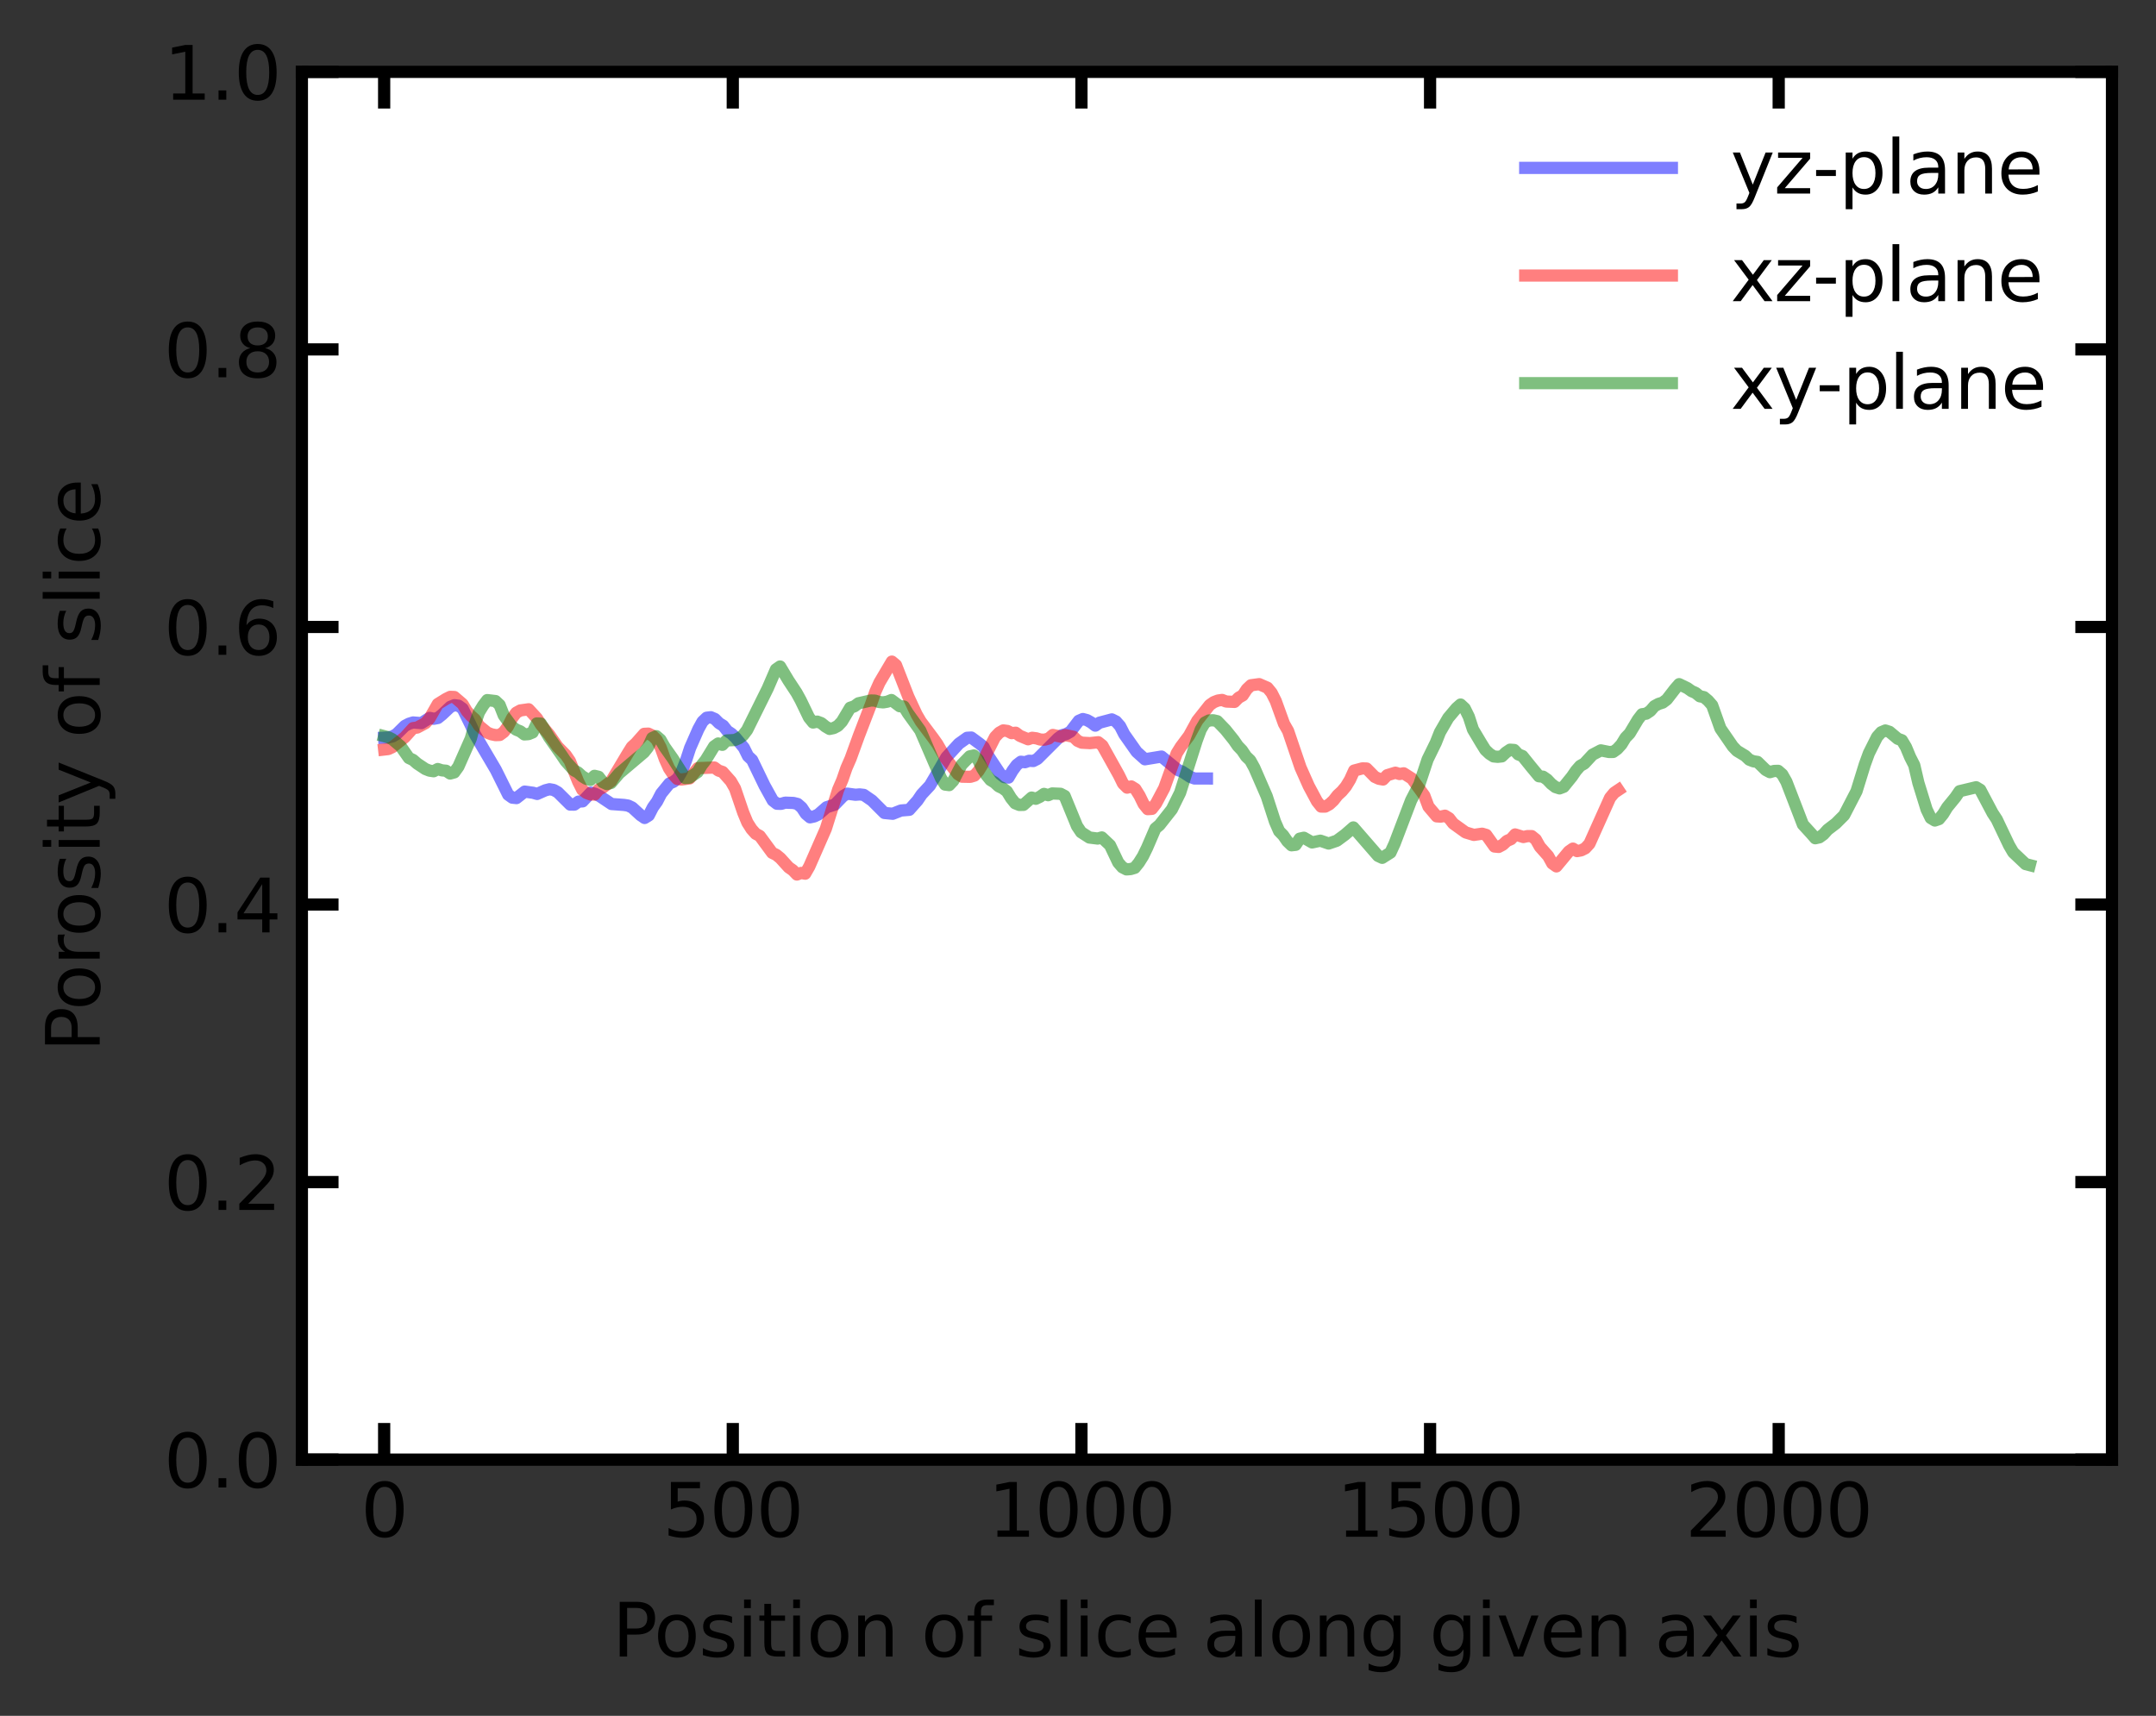 <?xml version="1.0" encoding="utf-8" standalone="no"?>
<!DOCTYPE svg PUBLIC "-//W3C//DTD SVG 1.1//EN"
  "http://www.w3.org/Graphics/SVG/1.1/DTD/svg11.dtd">
<svg xmlns:xlink="http://www.w3.org/1999/xlink" width="352.8pt" height="280.8pt" viewBox="0 0 352.8 280.8" xmlns="http://www.w3.org/2000/svg" version="1.1">
 <rect x="0" y="0" width="352.8" height="280.8" fill="#333333" stroke="none"/>
 <defs>
  <style type="text/css">*{stroke-linejoin: round; stroke-linecap: butt}</style>
 </defs>
 <g id="figure_1">
  <g id="patch_1">
   <path d="M 0 280.8 
L 352.8 280.8 
L 352.8 0 
L 0 0 
L 0 280.8 
z
" style="fill: none"/>
  </g>
  <g id="axes_1">
   <g id="patch_2">
    <path d="M 49.398 238.873 
L 345.6 238.873 
L 345.6 11.759 
L 49.398 11.759 
z
" style="fill: #ffffff"/>
   </g>
   <g id="matplotlib.axis_1">
    <g id="xtick_1">
     <g id="line2d_1">
      <defs>
       <path id="m24ca4e55c6" d="M 0 0 
L 0 -6 
" style="stroke: #000000; stroke-width: 2"/>
      </defs>
      <g>
       <use xlink:href="#m24ca4e55c6" x="62.861" y="238.873" style="fill: #ffffff; stroke: #000000; stroke-width: 2"/>
      </g>
     </g>
     <g id="line2d_2">
      <defs>
       <path id="m741e6b4c3c" d="M 0 0 
L 0 6 
" style="stroke: #000000; stroke-width: 2"/>
      </defs>
      <g>
       <use xlink:href="#m741e6b4c3c" x="62.861" y="11.759" style="fill: #ffffff; stroke: #000000; stroke-width: 2"/>
      </g>
     </g>
     <g id="text_1">
      <!-- 0 -->
      <g transform="translate(59.044 251.491)scale(0.12 -0.12)">
       <defs>
        <path id="DejaVuSans-30" d="M 2034 4250 
Q 1547 4250 1301 3770 
Q 1056 3291 1056 2328 
Q 1056 1369 1301 889 
Q 1547 409 2034 409 
Q 2525 409 2770 889 
Q 3016 1369 3016 2328 
Q 3016 3291 2770 3770 
Q 2525 4250 2034 4250 
z
M 2034 4750 
Q 2819 4750 3233 4129 
Q 3647 3509 3647 2328 
Q 3647 1150 3233 529 
Q 2819 -91 2034 -91 
Q 1250 -91 836 529 
Q 422 1150 422 2328 
Q 422 3509 836 4129 
Q 1250 4750 2034 4750 
z
" transform="scale(0.016)"/>
       </defs>
       <use xlink:href="#DejaVuSans-30"/>
      </g>
     </g>
    </g>
    <g id="xtick_2">
     <g id="line2d_3">
      <g>
       <use xlink:href="#m24ca4e55c6" x="119.911" y="238.873" style="fill: #ffffff; stroke: #000000; stroke-width: 2"/>
      </g>
     </g>
     <g id="line2d_4">
      <g>
       <use xlink:href="#m741e6b4c3c" x="119.911" y="11.759" style="fill: #ffffff; stroke: #000000; stroke-width: 2"/>
      </g>
     </g>
     <g id="text_2">
      <!-- 500 -->
      <g transform="translate(108.459 251.491)scale(0.12 -0.12)">
       <defs>
        <path id="DejaVuSans-35" d="M 691 4666 
L 3169 4666 
L 3169 4134 
L 1269 4134 
L 1269 2991 
Q 1406 3038 1543 3061 
Q 1681 3084 1819 3084 
Q 2600 3084 3056 2656 
Q 3513 2228 3513 1497 
Q 3513 744 3044 326 
Q 2575 -91 1722 -91 
Q 1428 -91 1123 -41 
Q 819 9 494 109 
L 494 744 
Q 775 591 1075 516 
Q 1375 441 1709 441 
Q 2250 441 2565 725 
Q 2881 1009 2881 1497 
Q 2881 1984 2565 2268 
Q 2250 2553 1709 2553 
Q 1456 2553 1204 2497 
Q 953 2441 691 2322 
L 691 4666 
z
" transform="scale(0.016)"/>
       </defs>
       <use xlink:href="#DejaVuSans-35"/>
       <use xlink:href="#DejaVuSans-30" x="63.623"/>
       <use xlink:href="#DejaVuSans-30" x="127.246"/>
      </g>
     </g>
    </g>
    <g id="xtick_3">
     <g id="line2d_5">
      <g>
       <use xlink:href="#m24ca4e55c6" x="176.961" y="238.873" style="fill: #ffffff; stroke: #000000; stroke-width: 2"/>
      </g>
     </g>
     <g id="line2d_6">
      <g>
       <use xlink:href="#m741e6b4c3c" x="176.961" y="11.759" style="fill: #ffffff; stroke: #000000; stroke-width: 2"/>
      </g>
     </g>
     <g id="text_3">
      <!-- 1000 -->
      <g transform="translate(161.691 251.491)scale(0.12 -0.12)">
       <defs>
        <path id="DejaVuSans-31" d="M 794 531 
L 1825 531 
L 1825 4091 
L 703 3866 
L 703 4441 
L 1819 4666 
L 2450 4666 
L 2450 531 
L 3481 531 
L 3481 0 
L 794 0 
L 794 531 
z
" transform="scale(0.016)"/>
       </defs>
       <use xlink:href="#DejaVuSans-31"/>
       <use xlink:href="#DejaVuSans-30" x="63.623"/>
       <use xlink:href="#DejaVuSans-30" x="127.246"/>
       <use xlink:href="#DejaVuSans-30" x="190.869"/>
      </g>
     </g>
    </g>
    <g id="xtick_4">
     <g id="line2d_7">
      <g>
       <use xlink:href="#m24ca4e55c6" x="234.011" y="238.873" style="fill: #ffffff; stroke: #000000; stroke-width: 2"/>
      </g>
     </g>
     <g id="line2d_8">
      <g>
       <use xlink:href="#m741e6b4c3c" x="234.011" y="11.759" style="fill: #ffffff; stroke: #000000; stroke-width: 2"/>
      </g>
     </g>
     <g id="text_4">
      <!-- 1500 -->
      <g transform="translate(218.741 251.491)scale(0.12 -0.12)">
       <use xlink:href="#DejaVuSans-31"/>
       <use xlink:href="#DejaVuSans-35" x="63.623"/>
       <use xlink:href="#DejaVuSans-30" x="127.246"/>
       <use xlink:href="#DejaVuSans-30" x="190.869"/>
      </g>
     </g>
    </g>
    <g id="xtick_5">
     <g id="line2d_9">
      <g>
       <use xlink:href="#m24ca4e55c6" x="291.06" y="238.873" style="fill: #ffffff; stroke: #000000; stroke-width: 2"/>
      </g>
     </g>
     <g id="line2d_10">
      <g>
       <use xlink:href="#m741e6b4c3c" x="291.06" y="11.759" style="fill: #ffffff; stroke: #000000; stroke-width: 2"/>
      </g>
     </g>
     <g id="text_5">
      <!-- 2000 -->
      <g transform="translate(275.79 251.491)scale(0.12 -0.12)">
       <defs>
        <path id="DejaVuSans-32" d="M 1228 531 
L 3431 531 
L 3431 0 
L 469 0 
L 469 531 
Q 828 903 1448 1529 
Q 2069 2156 2228 2338 
Q 2531 2678 2651 2914 
Q 2772 3150 2772 3378 
Q 2772 3750 2511 3984 
Q 2250 4219 1831 4219 
Q 1534 4219 1204 4116 
Q 875 4013 500 3803 
L 500 4441 
Q 881 4594 1212 4672 
Q 1544 4750 1819 4750 
Q 2544 4750 2975 4387 
Q 3406 4025 3406 3419 
Q 3406 3131 3298 2873 
Q 3191 2616 2906 2266 
Q 2828 2175 2409 1742 
Q 1991 1309 1228 531 
z
" transform="scale(0.016)"/>
       </defs>
       <use xlink:href="#DejaVuSans-32"/>
       <use xlink:href="#DejaVuSans-30" x="63.623"/>
       <use xlink:href="#DejaVuSans-30" x="127.246"/>
       <use xlink:href="#DejaVuSans-30" x="190.869"/>
      </g>
     </g>
    </g>
    <g id="text_6">
     <!-- Position of slice along given axis -->
     <g transform="translate(100.205 271.104)scale(0.12 -0.12)">
      <defs>
       <path id="DejaVuSans-50" d="M 1259 4147 
L 1259 2394 
L 2053 2394 
Q 2494 2394 2734 2622 
Q 2975 2850 2975 3272 
Q 2975 3691 2734 3919 
Q 2494 4147 2053 4147 
L 1259 4147 
z
M 628 4666 
L 2053 4666 
Q 2838 4666 3239 4311 
Q 3641 3956 3641 3272 
Q 3641 2581 3239 2228 
Q 2838 1875 2053 1875 
L 1259 1875 
L 1259 0 
L 628 0 
L 628 4666 
z
" transform="scale(0.016)"/>
       <path id="DejaVuSans-6f" d="M 1959 3097 
Q 1497 3097 1228 2736 
Q 959 2375 959 1747 
Q 959 1119 1226 758 
Q 1494 397 1959 397 
Q 2419 397 2687 759 
Q 2956 1122 2956 1747 
Q 2956 2369 2687 2733 
Q 2419 3097 1959 3097 
z
M 1959 3584 
Q 2709 3584 3137 3096 
Q 3566 2609 3566 1747 
Q 3566 888 3137 398 
Q 2709 -91 1959 -91 
Q 1206 -91 779 398 
Q 353 888 353 1747 
Q 353 2609 779 3096 
Q 1206 3584 1959 3584 
z
" transform="scale(0.016)"/>
       <path id="DejaVuSans-73" d="M 2834 3397 
L 2834 2853 
Q 2591 2978 2328 3040 
Q 2066 3103 1784 3103 
Q 1356 3103 1142 2972 
Q 928 2841 928 2578 
Q 928 2378 1081 2264 
Q 1234 2150 1697 2047 
L 1894 2003 
Q 2506 1872 2764 1633 
Q 3022 1394 3022 966 
Q 3022 478 2636 193 
Q 2250 -91 1575 -91 
Q 1294 -91 989 -36 
Q 684 19 347 128 
L 347 722 
Q 666 556 975 473 
Q 1284 391 1588 391 
Q 1994 391 2212 530 
Q 2431 669 2431 922 
Q 2431 1156 2273 1281 
Q 2116 1406 1581 1522 
L 1381 1569 
Q 847 1681 609 1914 
Q 372 2147 372 2553 
Q 372 3047 722 3315 
Q 1072 3584 1716 3584 
Q 2034 3584 2315 3537 
Q 2597 3491 2834 3397 
z
" transform="scale(0.016)"/>
       <path id="DejaVuSans-69" d="M 603 3500 
L 1178 3500 
L 1178 0 
L 603 0 
L 603 3500 
z
M 603 4863 
L 1178 4863 
L 1178 4134 
L 603 4134 
L 603 4863 
z
" transform="scale(0.016)"/>
       <path id="DejaVuSans-74" d="M 1172 4494 
L 1172 3500 
L 2356 3500 
L 2356 3053 
L 1172 3053 
L 1172 1153 
Q 1172 725 1289 603 
Q 1406 481 1766 481 
L 2356 481 
L 2356 0 
L 1766 0 
Q 1100 0 847 248 
Q 594 497 594 1153 
L 594 3053 
L 172 3053 
L 172 3500 
L 594 3500 
L 594 4494 
L 1172 4494 
z
" transform="scale(0.016)"/>
       <path id="DejaVuSans-6e" d="M 3513 2113 
L 3513 0 
L 2938 0 
L 2938 2094 
Q 2938 2591 2744 2837 
Q 2550 3084 2163 3084 
Q 1697 3084 1428 2787 
Q 1159 2491 1159 1978 
L 1159 0 
L 581 0 
L 581 3500 
L 1159 3500 
L 1159 2956 
Q 1366 3272 1645 3428 
Q 1925 3584 2291 3584 
Q 2894 3584 3203 3211 
Q 3513 2838 3513 2113 
z
" transform="scale(0.016)"/>
       <path id="DejaVuSans-20" transform="scale(0.016)"/>
       <path id="DejaVuSans-66" d="M 2375 4863 
L 2375 4384 
L 1825 4384 
Q 1516 4384 1395 4259 
Q 1275 4134 1275 3809 
L 1275 3500 
L 2222 3500 
L 2222 3053 
L 1275 3053 
L 1275 0 
L 697 0 
L 697 3053 
L 147 3053 
L 147 3500 
L 697 3500 
L 697 3744 
Q 697 4328 969 4595 
Q 1241 4863 1831 4863 
L 2375 4863 
z
" transform="scale(0.016)"/>
       <path id="DejaVuSans-6c" d="M 603 4863 
L 1178 4863 
L 1178 0 
L 603 0 
L 603 4863 
z
" transform="scale(0.016)"/>
       <path id="DejaVuSans-63" d="M 3122 3366 
L 3122 2828 
Q 2878 2963 2633 3030 
Q 2388 3097 2138 3097 
Q 1578 3097 1268 2742 
Q 959 2388 959 1747 
Q 959 1106 1268 751 
Q 1578 397 2138 397 
Q 2388 397 2633 464 
Q 2878 531 3122 666 
L 3122 134 
Q 2881 22 2623 -34 
Q 2366 -91 2075 -91 
Q 1284 -91 818 406 
Q 353 903 353 1747 
Q 353 2603 823 3093 
Q 1294 3584 2113 3584 
Q 2378 3584 2631 3529 
Q 2884 3475 3122 3366 
z
" transform="scale(0.016)"/>
       <path id="DejaVuSans-65" d="M 3597 1894 
L 3597 1613 
L 953 1613 
Q 991 1019 1311 708 
Q 1631 397 2203 397 
Q 2534 397 2845 478 
Q 3156 559 3463 722 
L 3463 178 
Q 3153 47 2828 -22 
Q 2503 -91 2169 -91 
Q 1331 -91 842 396 
Q 353 884 353 1716 
Q 353 2575 817 3079 
Q 1281 3584 2069 3584 
Q 2775 3584 3186 3129 
Q 3597 2675 3597 1894 
z
M 3022 2063 
Q 3016 2534 2758 2815 
Q 2500 3097 2075 3097 
Q 1594 3097 1305 2825 
Q 1016 2553 972 2059 
L 3022 2063 
z
" transform="scale(0.016)"/>
       <path id="DejaVuSans-61" d="M 2194 1759 
Q 1497 1759 1228 1600 
Q 959 1441 959 1056 
Q 959 750 1161 570 
Q 1363 391 1709 391 
Q 2188 391 2477 730 
Q 2766 1069 2766 1631 
L 2766 1759 
L 2194 1759 
z
M 3341 1997 
L 3341 0 
L 2766 0 
L 2766 531 
Q 2569 213 2275 61 
Q 1981 -91 1556 -91 
Q 1019 -91 701 211 
Q 384 513 384 1019 
Q 384 1609 779 1909 
Q 1175 2209 1959 2209 
L 2766 2209 
L 2766 2266 
Q 2766 2663 2505 2880 
Q 2244 3097 1772 3097 
Q 1472 3097 1187 3025 
Q 903 2953 641 2809 
L 641 3341 
Q 956 3463 1253 3523 
Q 1550 3584 1831 3584 
Q 2591 3584 2966 3190 
Q 3341 2797 3341 1997 
z
" transform="scale(0.016)"/>
       <path id="DejaVuSans-67" d="M 2906 1791 
Q 2906 2416 2648 2759 
Q 2391 3103 1925 3103 
Q 1463 3103 1205 2759 
Q 947 2416 947 1791 
Q 947 1169 1205 825 
Q 1463 481 1925 481 
Q 2391 481 2648 825 
Q 2906 1169 2906 1791 
z
M 3481 434 
Q 3481 -459 3084 -895 
Q 2688 -1331 1869 -1331 
Q 1566 -1331 1297 -1286 
Q 1028 -1241 775 -1147 
L 775 -588 
Q 1028 -725 1275 -790 
Q 1522 -856 1778 -856 
Q 2344 -856 2625 -561 
Q 2906 -266 2906 331 
L 2906 616 
Q 2728 306 2450 153 
Q 2172 0 1784 0 
Q 1141 0 747 490 
Q 353 981 353 1791 
Q 353 2603 747 3093 
Q 1141 3584 1784 3584 
Q 2172 3584 2450 3431 
Q 2728 3278 2906 2969 
L 2906 3500 
L 3481 3500 
L 3481 434 
z
" transform="scale(0.016)"/>
       <path id="DejaVuSans-76" d="M 191 3500 
L 800 3500 
L 1894 563 
L 2988 3500 
L 3597 3500 
L 2284 0 
L 1503 0 
L 191 3500 
z
" transform="scale(0.016)"/>
       <path id="DejaVuSans-78" d="M 3513 3500 
L 2247 1797 
L 3578 0 
L 2900 0 
L 1881 1375 
L 863 0 
L 184 0 
L 1544 1831 
L 300 3500 
L 978 3500 
L 1906 2253 
L 2834 3500 
L 3513 3500 
z
" transform="scale(0.016)"/>
      </defs>
      <use xlink:href="#DejaVuSans-50"/>
      <use xlink:href="#DejaVuSans-6f" x="56.678"/>
      <use xlink:href="#DejaVuSans-73" x="117.859"/>
      <use xlink:href="#DejaVuSans-69" x="169.959"/>
      <use xlink:href="#DejaVuSans-74" x="197.742"/>
      <use xlink:href="#DejaVuSans-69" x="236.951"/>
      <use xlink:href="#DejaVuSans-6f" x="264.734"/>
      <use xlink:href="#DejaVuSans-6e" x="325.916"/>
      <use xlink:href="#DejaVuSans-20" x="389.295"/>
      <use xlink:href="#DejaVuSans-6f" x="421.082"/>
      <use xlink:href="#DejaVuSans-66" x="482.264"/>
      <use xlink:href="#DejaVuSans-20" x="517.469"/>
      <use xlink:href="#DejaVuSans-73" x="549.256"/>
      <use xlink:href="#DejaVuSans-6c" x="601.355"/>
      <use xlink:href="#DejaVuSans-69" x="629.139"/>
      <use xlink:href="#DejaVuSans-63" x="656.922"/>
      <use xlink:href="#DejaVuSans-65" x="711.902"/>
      <use xlink:href="#DejaVuSans-20" x="773.426"/>
      <use xlink:href="#DejaVuSans-61" x="805.213"/>
      <use xlink:href="#DejaVuSans-6c" x="866.492"/>
      <use xlink:href="#DejaVuSans-6f" x="894.275"/>
      <use xlink:href="#DejaVuSans-6e" x="955.457"/>
      <use xlink:href="#DejaVuSans-67" x="1018.836"/>
      <use xlink:href="#DejaVuSans-20" x="1082.312"/>
      <use xlink:href="#DejaVuSans-67" x="1114.1"/>
      <use xlink:href="#DejaVuSans-69" x="1177.576"/>
      <use xlink:href="#DejaVuSans-76" x="1205.359"/>
      <use xlink:href="#DejaVuSans-65" x="1264.539"/>
      <use xlink:href="#DejaVuSans-6e" x="1326.062"/>
      <use xlink:href="#DejaVuSans-20" x="1389.441"/>
      <use xlink:href="#DejaVuSans-61" x="1421.229"/>
      <use xlink:href="#DejaVuSans-78" x="1482.508"/>
      <use xlink:href="#DejaVuSans-69" x="1541.688"/>
      <use xlink:href="#DejaVuSans-73" x="1569.471"/>
     </g>
    </g>
   </g>
   <g id="matplotlib.axis_2">
    <g id="ytick_1">
     <g id="line2d_11">
      <defs>
       <path id="m3b49e13c6c" d="M 0 0 
L 6 0 
" style="stroke: #000000; stroke-width: 2"/>
      </defs>
      <g>
       <use xlink:href="#m3b49e13c6c" x="49.398" y="238.873" style="fill: #ffffff; stroke: #000000; stroke-width: 2"/>
      </g>
     </g>
     <g id="line2d_12">
      <defs>
       <path id="m5341cd0551" d="M 0 0 
L -6 0 
" style="stroke: #000000; stroke-width: 2"/>
      </defs>
      <g>
       <use xlink:href="#m5341cd0551" x="345.6" y="238.873" style="fill: #ffffff; stroke: #000000; stroke-width: 2"/>
      </g>
     </g>
     <g id="text_7">
      <!-- 0.0 -->
      <g transform="translate(26.814 243.432)scale(0.12 -0.12)">
       <defs>
        <path id="DejaVuSans-2e" d="M 684 794 
L 1344 794 
L 1344 0 
L 684 0 
L 684 794 
z
" transform="scale(0.016)"/>
       </defs>
       <use xlink:href="#DejaVuSans-30"/>
       <use xlink:href="#DejaVuSans-2e" x="63.623"/>
       <use xlink:href="#DejaVuSans-30" x="95.41"/>
      </g>
     </g>
    </g>
    <g id="ytick_2">
     <g id="line2d_13">
      <g>
       <use xlink:href="#m3b49e13c6c" x="49.398" y="193.45" style="fill: #ffffff; stroke: #000000; stroke-width: 2"/>
      </g>
     </g>
     <g id="line2d_14">
      <g>
       <use xlink:href="#m5341cd0551" x="345.6" y="193.45" style="fill: #ffffff; stroke: #000000; stroke-width: 2"/>
      </g>
     </g>
     <g id="text_8">
      <!-- 0.2 -->
      <g transform="translate(26.814 198.009)scale(0.12 -0.12)">
       <use xlink:href="#DejaVuSans-30"/>
       <use xlink:href="#DejaVuSans-2e" x="63.623"/>
       <use xlink:href="#DejaVuSans-32" x="95.41"/>
      </g>
     </g>
    </g>
    <g id="ytick_3">
     <g id="line2d_15">
      <g>
       <use xlink:href="#m3b49e13c6c" x="49.398" y="148.027" style="fill: #ffffff; stroke: #000000; stroke-width: 2"/>
      </g>
     </g>
     <g id="line2d_16">
      <g>
       <use xlink:href="#m5341cd0551" x="345.6" y="148.027" style="fill: #ffffff; stroke: #000000; stroke-width: 2"/>
      </g>
     </g>
     <g id="text_9">
      <!-- 0.4 -->
      <g transform="translate(26.814 152.586)scale(0.12 -0.12)">
       <defs>
        <path id="DejaVuSans-34" d="M 2419 4116 
L 825 1625 
L 2419 1625 
L 2419 4116 
z
M 2253 4666 
L 3047 4666 
L 3047 1625 
L 3713 1625 
L 3713 1100 
L 3047 1100 
L 3047 0 
L 2419 0 
L 2419 1100 
L 313 1100 
L 313 1709 
L 2253 4666 
z
" transform="scale(0.016)"/>
       </defs>
       <use xlink:href="#DejaVuSans-30"/>
       <use xlink:href="#DejaVuSans-2e" x="63.623"/>
       <use xlink:href="#DejaVuSans-34" x="95.41"/>
      </g>
     </g>
    </g>
    <g id="ytick_4">
     <g id="line2d_17">
      <g>
       <use xlink:href="#m3b49e13c6c" x="49.398" y="102.604" style="fill: #ffffff; stroke: #000000; stroke-width: 2"/>
      </g>
     </g>
     <g id="line2d_18">
      <g>
       <use xlink:href="#m5341cd0551" x="345.6" y="102.604" style="fill: #ffffff; stroke: #000000; stroke-width: 2"/>
      </g>
     </g>
     <g id="text_10">
      <!-- 0.6 -->
      <g transform="translate(26.814 107.163)scale(0.12 -0.12)">
       <defs>
        <path id="DejaVuSans-36" d="M 2113 2584 
Q 1688 2584 1439 2293 
Q 1191 2003 1191 1497 
Q 1191 994 1439 701 
Q 1688 409 2113 409 
Q 2538 409 2786 701 
Q 3034 994 3034 1497 
Q 3034 2003 2786 2293 
Q 2538 2584 2113 2584 
z
M 3366 4563 
L 3366 3988 
Q 3128 4100 2886 4159 
Q 2644 4219 2406 4219 
Q 1781 4219 1451 3797 
Q 1122 3375 1075 2522 
Q 1259 2794 1537 2939 
Q 1816 3084 2150 3084 
Q 2853 3084 3261 2657 
Q 3669 2231 3669 1497 
Q 3669 778 3244 343 
Q 2819 -91 2113 -91 
Q 1303 -91 875 529 
Q 447 1150 447 2328 
Q 447 3434 972 4092 
Q 1497 4750 2381 4750 
Q 2619 4750 2861 4703 
Q 3103 4656 3366 4563 
z
" transform="scale(0.016)"/>
       </defs>
       <use xlink:href="#DejaVuSans-30"/>
       <use xlink:href="#DejaVuSans-2e" x="63.623"/>
       <use xlink:href="#DejaVuSans-36" x="95.41"/>
      </g>
     </g>
    </g>
    <g id="ytick_5">
     <g id="line2d_19">
      <g>
       <use xlink:href="#m3b49e13c6c" x="49.398" y="57.182" style="fill: #ffffff; stroke: #000000; stroke-width: 2"/>
      </g>
     </g>
     <g id="line2d_20">
      <g>
       <use xlink:href="#m5341cd0551" x="345.6" y="57.182" style="fill: #ffffff; stroke: #000000; stroke-width: 2"/>
      </g>
     </g>
     <g id="text_11">
      <!-- 0.8 -->
      <g transform="translate(26.814 61.741)scale(0.12 -0.12)">
       <defs>
        <path id="DejaVuSans-38" d="M 2034 2216 
Q 1584 2216 1326 1975 
Q 1069 1734 1069 1313 
Q 1069 891 1326 650 
Q 1584 409 2034 409 
Q 2484 409 2743 651 
Q 3003 894 3003 1313 
Q 3003 1734 2745 1975 
Q 2488 2216 2034 2216 
z
M 1403 2484 
Q 997 2584 770 2862 
Q 544 3141 544 3541 
Q 544 4100 942 4425 
Q 1341 4750 2034 4750 
Q 2731 4750 3128 4425 
Q 3525 4100 3525 3541 
Q 3525 3141 3298 2862 
Q 3072 2584 2669 2484 
Q 3125 2378 3379 2068 
Q 3634 1759 3634 1313 
Q 3634 634 3220 271 
Q 2806 -91 2034 -91 
Q 1263 -91 848 271 
Q 434 634 434 1313 
Q 434 1759 690 2068 
Q 947 2378 1403 2484 
z
M 1172 3481 
Q 1172 3119 1398 2916 
Q 1625 2713 2034 2713 
Q 2441 2713 2670 2916 
Q 2900 3119 2900 3481 
Q 2900 3844 2670 4047 
Q 2441 4250 2034 4250 
Q 1625 4250 1398 4047 
Q 1172 3844 1172 3481 
z
" transform="scale(0.016)"/>
       </defs>
       <use xlink:href="#DejaVuSans-30"/>
       <use xlink:href="#DejaVuSans-2e" x="63.623"/>
       <use xlink:href="#DejaVuSans-38" x="95.41"/>
      </g>
     </g>
    </g>
    <g id="ytick_6">
     <g id="line2d_21">
      <g>
       <use xlink:href="#m3b49e13c6c" x="49.398" y="11.759" style="fill: #ffffff; stroke: #000000; stroke-width: 2"/>
      </g>
     </g>
     <g id="line2d_22">
      <g>
       <use xlink:href="#m5341cd0551" x="345.6" y="11.759" style="fill: #ffffff; stroke: #000000; stroke-width: 2"/>
      </g>
     </g>
     <g id="text_12">
      <!-- 1.0 -->
      <g transform="translate(26.814 16.318)scale(0.12 -0.12)">
       <use xlink:href="#DejaVuSans-31"/>
       <use xlink:href="#DejaVuSans-2e" x="63.623"/>
       <use xlink:href="#DejaVuSans-30" x="95.41"/>
      </g>
     </g>
    </g>
    <g id="text_13">
     <!-- Porosity of slice -->
     <g transform="translate(16.318 172.134)rotate(-90)scale(0.12 -0.12)">
      <defs>
       <path id="DejaVuSans-72" d="M 2631 2963 
Q 2534 3019 2420 3045 
Q 2306 3072 2169 3072 
Q 1681 3072 1420 2755 
Q 1159 2438 1159 1844 
L 1159 0 
L 581 0 
L 581 3500 
L 1159 3500 
L 1159 2956 
Q 1341 3275 1631 3429 
Q 1922 3584 2338 3584 
Q 2397 3584 2469 3576 
Q 2541 3569 2628 3553 
L 2631 2963 
z
" transform="scale(0.016)"/>
       <path id="DejaVuSans-79" d="M 2059 -325 
Q 1816 -950 1584 -1140 
Q 1353 -1331 966 -1331 
L 506 -1331 
L 506 -850 
L 844 -850 
Q 1081 -850 1212 -737 
Q 1344 -625 1503 -206 
L 1606 56 
L 191 3500 
L 800 3500 
L 1894 763 
L 2988 3500 
L 3597 3500 
L 2059 -325 
z
" transform="scale(0.016)"/>
      </defs>
      <use xlink:href="#DejaVuSans-50"/>
      <use xlink:href="#DejaVuSans-6f" x="56.678"/>
      <use xlink:href="#DejaVuSans-72" x="117.859"/>
      <use xlink:href="#DejaVuSans-6f" x="156.723"/>
      <use xlink:href="#DejaVuSans-73" x="217.904"/>
      <use xlink:href="#DejaVuSans-69" x="270.004"/>
      <use xlink:href="#DejaVuSans-74" x="297.787"/>
      <use xlink:href="#DejaVuSans-79" x="336.996"/>
      <use xlink:href="#DejaVuSans-20" x="396.176"/>
      <use xlink:href="#DejaVuSans-6f" x="427.963"/>
      <use xlink:href="#DejaVuSans-66" x="489.145"/>
      <use xlink:href="#DejaVuSans-20" x="524.35"/>
      <use xlink:href="#DejaVuSans-73" x="556.137"/>
      <use xlink:href="#DejaVuSans-6c" x="608.236"/>
      <use xlink:href="#DejaVuSans-69" x="636.02"/>
      <use xlink:href="#DejaVuSans-63" x="663.803"/>
      <use xlink:href="#DejaVuSans-65" x="718.783"/>
     </g>
    </g>
   </g>
   <g id="line2d_23">
    <path d="M 62.861 120.724 
L 63.538 120.685 
L 64.214 120.531 
L 64.891 120.141 
L 66.244 118.8 
L 66.921 118.444 
L 67.597 118.234 
L 68.95 118.342 
L 70.304 117.482 
L 70.98 117.63 
L 71.657 117.499 
L 72.333 116.956 
L 73.686 115.68 
L 74.363 115.406 
L 75.04 115.493 
L 75.716 115.985 
L 77.069 118.739 
L 77.746 120.223 
L 81.129 125.974 
L 83.158 130.055 
L 83.835 130.539 
L 84.512 130.609 
L 85.865 129.548 
L 87.218 129.737 
L 87.894 129.93 
L 89.247 129.332 
L 89.924 129.16 
L 90.601 129.283 
L 91.277 129.659 
L 93.307 131.675 
L 93.983 131.677 
L 94.66 131.187 
L 95.337 131.145 
L 96.69 129.716 
L 97.366 129.896 
L 98.043 130.229 
L 100.073 131.582 
L 102.102 131.73 
L 102.779 131.836 
L 103.455 132.158 
L 104.809 133.399 
L 105.485 133.863 
L 106.162 133.443 
L 106.838 132.124 
L 107.515 131.177 
L 108.191 129.875 
L 109.545 128.215 
L 110.221 127.933 
L 110.898 127.379 
L 111.574 126.207 
L 112.251 124.47 
L 112.927 122.405 
L 114.281 119.32 
L 114.957 118.095 
L 115.634 117.46 
L 116.31 117.376 
L 116.987 117.666 
L 117.663 118.347 
L 118.34 118.767 
L 119.017 119.628 
L 119.693 120.077 
L 120.37 120.722 
L 121.723 122.369 
L 122.399 123.732 
L 123.076 124.366 
L 125.106 128.567 
L 126.459 131.007 
L 127.135 131.533 
L 127.812 131.554 
L 128.489 131.355 
L 129.842 131.406 
L 130.518 131.573 
L 131.195 132.163 
L 131.871 133.187 
L 132.548 133.759 
L 133.225 133.613 
L 133.901 133.297 
L 135.254 132.11 
L 136.607 131.679 
L 137.961 130.28 
L 138.637 129.881 
L 139.99 130.064 
L 140.667 130.008 
L 141.343 130.087 
L 142.697 131.018 
L 144.726 133.045 
L 146.079 133.176 
L 147.433 132.642 
L 148.786 132.529 
L 150.139 131.003 
L 150.815 130.008 
L 152.169 128.552 
L 153.522 126.258 
L 154.875 123.917 
L 156.905 121.705 
L 158.258 120.741 
L 158.934 120.7 
L 160.287 121.695 
L 160.964 122.238 
L 161.641 123.595 
L 163.67 126.658 
L 164.347 127.184 
L 165.023 127.256 
L 165.7 126.099 
L 166.377 125.18 
L 167.053 124.661 
L 167.73 124.739 
L 168.406 124.502 
L 169.083 124.544 
L 169.759 124.197 
L 173.142 120.819 
L 173.819 120.31 
L 174.495 120.121 
L 175.172 119.734 
L 176.525 117.965 
L 177.202 117.673 
L 177.878 117.853 
L 178.555 118.234 
L 179.231 118.752 
L 179.908 118.273 
L 181.938 117.732 
L 182.614 118.069 
L 183.291 118.834 
L 183.967 120.16 
L 185.997 123.045 
L 187.35 124.26 
L 190.056 123.813 
L 192.763 126.02 
L 193.439 126.277 
L 194.792 127.157 
L 195.469 127.403 
L 197.499 127.405 
L 197.499 127.405 
" clip-path="url(#pf74ba6b4be)" style="fill: none; stroke: #0000ff; stroke-opacity: 0.5; stroke-width: 2; stroke-linecap: square"/>
   </g>
   <g id="line2d_24">
    <path d="M 62.861 122.661 
L 63.537 122.582 
L 64.212 122.27 
L 66.238 120.654 
L 67.589 119.161 
L 68.265 119.064 
L 69.616 118.343 
L 70.291 117.568 
L 71.642 115.212 
L 72.993 114.377 
L 73.668 114.045 
L 74.344 114.065 
L 75.695 115.221 
L 76.37 116.37 
L 77.045 117.14 
L 77.721 117.733 
L 78.396 118.795 
L 79.747 119.905 
L 80.423 120.169 
L 81.098 120.305 
L 81.774 120.28 
L 82.449 119.786 
L 83.124 118.86 
L 83.8 117.517 
L 84.475 116.637 
L 85.151 116.265 
L 86.502 116.075 
L 87.852 117.537 
L 88.528 118.619 
L 89.879 120.234 
L 91.23 122.187 
L 92.581 123.561 
L 93.256 124.555 
L 94.607 127.913 
L 95.282 129.253 
L 95.958 129.764 
L 96.633 130.02 
L 97.309 130.034 
L 97.984 129.199 
L 98.66 128.876 
L 100.01 127.845 
L 102.712 123.32 
L 103.388 122.238 
L 104.063 121.625 
L 105.414 120.095 
L 106.089 120.061 
L 106.765 120.385 
L 107.44 121.049 
L 108.116 122.341 
L 108.791 124.226 
L 109.467 125.733 
L 110.142 126.741 
L 110.817 127.471 
L 111.493 127.57 
L 112.844 127.388 
L 114.195 125.708 
L 116.896 125.608 
L 117.572 126.105 
L 118.247 126.335 
L 119.598 127.854 
L 120.274 129.032 
L 121.624 132.989 
L 122.3 134.619 
L 122.975 135.681 
L 123.651 136.442 
L 124.326 136.808 
L 126.353 139.567 
L 127.028 139.896 
L 127.703 140.45 
L 129.054 141.94 
L 129.73 142.415 
L 130.405 143.119 
L 131.081 142.863 
L 131.756 142.98 
L 132.431 141.799 
L 135.133 135.641 
L 137.16 129.208 
L 137.835 127.644 
L 138.51 125.691 
L 139.186 124.143 
L 140.537 120.424 
L 142.563 115.15 
L 143.238 113.211 
L 143.914 111.703 
L 145.94 108.274 
L 146.616 108.842 
L 148.642 114.031 
L 149.993 116.935 
L 150.668 118.088 
L 152.695 120.793 
L 153.37 121.747 
L 154.721 124.084 
L 156.747 126.687 
L 157.423 127.107 
L 158.774 127.133 
L 159.449 126.931 
L 160.124 126.162 
L 160.8 125.06 
L 161.475 123.28 
L 162.826 120.62 
L 163.502 119.913 
L 164.177 119.533 
L 164.853 119.624 
L 165.528 119.976 
L 166.203 119.913 
L 166.879 120.419 
L 168.23 120.984 
L 168.905 120.742 
L 169.581 120.83 
L 170.256 121.035 
L 170.931 121.052 
L 171.607 120.859 
L 172.282 120.28 
L 173.633 120.566 
L 174.309 120.297 
L 175.66 120.578 
L 176.335 121.239 
L 177.01 121.54 
L 178.361 121.614 
L 179.712 121.469 
L 180.388 122.003 
L 183.089 126.849 
L 183.765 128.231 
L 184.44 128.901 
L 185.116 128.703 
L 185.791 129.123 
L 186.467 130.204 
L 187.142 131.584 
L 187.817 132.422 
L 188.493 132.373 
L 189.168 131.507 
L 190.519 128.961 
L 192.546 123.297 
L 193.221 122.213 
L 194.572 120.404 
L 195.923 117.94 
L 197.949 115.38 
L 198.624 114.908 
L 199.3 114.647 
L 199.975 114.548 
L 200.651 114.809 
L 202.002 114.869 
L 202.677 114.184 
L 203.353 113.804 
L 204.028 112.785 
L 204.703 112.146 
L 206.054 111.962 
L 207.405 112.555 
L 208.081 113.381 
L 208.756 114.715 
L 210.107 118.443 
L 210.782 119.629 
L 212.809 125.591 
L 214.16 128.629 
L 215.51 131.15 
L 216.186 131.999 
L 216.861 131.996 
L 217.537 131.624 
L 218.212 130.996 
L 218.888 130.133 
L 219.563 129.515 
L 220.239 128.708 
L 220.914 127.598 
L 221.589 126.105 
L 222.94 125.747 
L 223.616 125.77 
L 224.967 127.141 
L 225.642 127.451 
L 226.317 127.57 
L 226.993 126.866 
L 228.344 126.454 
L 229.019 126.67 
L 229.695 126.556 
L 231.046 127.419 
L 233.072 130.207 
L 233.747 132.001 
L 235.098 133.6 
L 235.774 133.642 
L 236.449 133.492 
L 237.125 133.904 
L 237.8 134.772 
L 239.826 136.229 
L 241.177 136.635 
L 242.528 136.439 
L 243.203 136.637 
L 244.554 138.537 
L 245.23 138.602 
L 245.905 138.244 
L 246.581 137.622 
L 247.256 137.322 
L 247.932 136.561 
L 249.282 136.981 
L 249.958 136.828 
L 250.633 136.83 
L 251.309 137.376 
L 251.984 138.574 
L 253.335 140.092 
L 254.01 141.307 
L 254.686 141.787 
L 256.712 139.351 
L 257.388 138.877 
L 258.063 139.286 
L 258.739 139.161 
L 259.414 138.821 
L 260.089 138.085 
L 263.467 130.559 
L 264.142 129.742 
L 264.817 129.29 
L 264.817 129.29 
" clip-path="url(#pf74ba6b4be)" style="fill: none; stroke: #ff0000; stroke-opacity: 0.5; stroke-width: 2; stroke-linecap: square"/>
   </g>
   <g id="line2d_25">
    <path d="M 62.861 120.478 
L 63.536 120.656 
L 64.211 120.993 
L 65.561 122.132 
L 66.91 124.052 
L 67.585 124.366 
L 68.26 124.956 
L 69.61 125.853 
L 70.285 126.118 
L 70.96 126.217 
L 71.635 125.853 
L 72.309 126.069 
L 72.984 126.133 
L 73.659 126.588 
L 74.334 126.406 
L 75.009 125.463 
L 77.034 120.887 
L 77.708 118.457 
L 78.383 116.561 
L 79.058 115.459 
L 79.733 114.573 
L 81.083 114.732 
L 81.758 115.364 
L 82.433 117.072 
L 83.782 118.919 
L 84.457 119.411 
L 85.132 119.687 
L 85.807 120.191 
L 86.482 120.141 
L 87.157 119.865 
L 87.832 118.393 
L 88.506 118.423 
L 89.856 120.652 
L 91.881 123.544 
L 92.556 124.555 
L 93.905 126.054 
L 94.58 126.425 
L 95.255 127.034 
L 95.93 127.451 
L 96.605 127.64 
L 97.28 126.966 
L 97.955 127.125 
L 98.63 128.003 
L 99.304 128.314 
L 99.979 128.136 
L 101.329 126.554 
L 105.378 123.124 
L 106.053 122.269 
L 106.728 120.777 
L 107.403 120.478 
L 108.078 121.057 
L 108.753 122.242 
L 110.102 124.158 
L 112.127 127.333 
L 112.802 127.273 
L 114.152 126.353 
L 114.827 125.214 
L 115.501 124.354 
L 116.851 122.151 
L 117.526 121.674 
L 118.201 121.894 
L 118.876 121.179 
L 120.226 121.11 
L 120.9 120.819 
L 121.575 120.357 
L 122.25 119.479 
L 125.625 112.666 
L 126.974 109.547 
L 127.649 109.073 
L 128.999 111.329 
L 130.349 113.381 
L 131.024 114.611 
L 132.373 117.408 
L 133.048 118.245 
L 133.723 118.094 
L 134.398 118.343 
L 135.073 118.892 
L 135.748 119.29 
L 136.423 119.15 
L 137.097 118.798 
L 137.772 118.086 
L 139.122 115.822 
L 139.797 115.599 
L 140.472 115.099 
L 142.496 114.638 
L 143.171 114.657 
L 143.846 114.884 
L 144.521 114.948 
L 145.196 114.834 
L 145.871 114.562 
L 147.221 115.573 
L 147.895 115.622 
L 148.57 116.731 
L 150.595 119.543 
L 153.294 125.793 
L 153.969 127.345 
L 154.644 128.397 
L 155.319 128.484 
L 155.994 127.772 
L 157.344 125.164 
L 158.693 123.779 
L 159.368 123.635 
L 160.043 124.328 
L 160.718 125.74 
L 161.393 126.815 
L 162.068 127.644 
L 162.743 128.056 
L 163.418 128.681 
L 164.092 128.999 
L 164.767 129.51 
L 165.442 130.611 
L 166.117 131.455 
L 166.792 131.728 
L 167.467 131.72 
L 168.817 130.524 
L 169.491 130.721 
L 170.166 130.396 
L 170.841 129.926 
L 171.516 130.138 
L 172.191 129.85 
L 173.541 129.907 
L 174.216 130.263 
L 176.24 135.195 
L 176.915 136.198 
L 178.265 137.065 
L 179.615 137.232 
L 180.289 137.05 
L 181.639 138.322 
L 182.989 141.165 
L 183.664 141.937 
L 184.339 142.281 
L 185.014 142.224 
L 185.688 142.024 
L 186.363 141.183 
L 187.038 140.108 
L 187.713 138.723 
L 189.063 135.585 
L 189.738 135.021 
L 191.762 132.455 
L 193.112 129.722 
L 195.812 121.22 
L 196.486 119.392 
L 197.161 118.256 
L 197.836 117.908 
L 198.511 117.87 
L 199.186 118.025 
L 200.536 119.426 
L 201.885 121.11 
L 202.56 122.091 
L 203.235 122.791 
L 203.91 123.794 
L 204.585 124.438 
L 205.26 125.664 
L 207.284 130.312 
L 208.634 134.465 
L 209.309 136.017 
L 209.984 136.709 
L 210.659 137.686 
L 211.334 138.333 
L 212.009 138.261 
L 212.683 137.251 
L 213.358 137.099 
L 214.708 137.868 
L 216.058 137.58 
L 217.408 138.045 
L 218.757 137.587 
L 220.107 136.588 
L 221.457 135.411 
L 225.506 140.071 
L 226.181 140.385 
L 227.531 139.529 
L 228.206 138.061 
L 230.905 130.986 
L 232.255 128.37 
L 233.605 124.298 
L 234.954 121.538 
L 235.629 119.835 
L 236.979 117.499 
L 238.329 115.894 
L 239.004 115.3 
L 239.678 115.925 
L 240.353 117.295 
L 241.028 119.369 
L 242.378 121.633 
L 243.053 122.715 
L 243.728 123.355 
L 244.403 123.79 
L 245.077 123.855 
L 245.752 123.783 
L 246.427 123.143 
L 247.102 122.689 
L 247.777 122.738 
L 248.452 123.461 
L 249.127 123.726 
L 250.476 125.403 
L 251.826 127.038 
L 252.501 127.11 
L 253.176 127.576 
L 253.851 128.287 
L 254.526 128.806 
L 255.201 129.022 
L 255.875 128.768 
L 257.225 127.099 
L 257.9 126.114 
L 258.575 125.342 
L 259.25 124.964 
L 260.6 123.506 
L 261.949 122.799 
L 263.299 123.067 
L 263.974 123.056 
L 264.649 122.571 
L 265.324 121.826 
L 265.999 120.724 
L 266.673 120.024 
L 268.023 117.768 
L 268.698 116.89 
L 269.373 116.795 
L 270.048 116.345 
L 270.723 115.565 
L 271.398 115.198 
L 272.072 114.986 
L 272.747 114.482 
L 274.097 112.737 
L 274.772 111.965 
L 276.122 112.62 
L 276.797 113.101 
L 277.471 113.4 
L 278.146 113.949 
L 278.821 114.085 
L 279.496 114.649 
L 280.171 115.414 
L 281.521 119.21 
L 283.545 122.151 
L 284.22 122.867 
L 285.57 123.684 
L 286.245 124.324 
L 286.92 124.589 
L 287.595 124.691 
L 288.944 126.008 
L 289.619 126.364 
L 290.294 126.171 
L 290.969 126.149 
L 291.644 126.739 
L 292.319 127.931 
L 294.343 133.17 
L 295.018 134.93 
L 296.368 136.406 
L 297.043 137.182 
L 297.718 137.031 
L 298.393 136.543 
L 299.067 135.789 
L 300.417 134.756 
L 301.767 133.409 
L 303.792 129.491 
L 305.141 125.134 
L 305.816 123.279 
L 307.166 120.584 
L 307.841 119.835 
L 308.516 119.547 
L 309.191 119.767 
L 310.54 120.898 
L 311.215 121.144 
L 311.89 122.272 
L 312.565 123.893 
L 313.24 125.217 
L 313.915 128.113 
L 315.264 132.47 
L 315.939 133.87 
L 316.614 134.279 
L 317.289 134.048 
L 317.964 133.223 
L 318.639 132.118 
L 319.989 130.467 
L 320.663 129.48 
L 323.363 128.836 
L 324.038 129.245 
L 326.062 133.068 
L 326.737 134.094 
L 328.762 138.345 
L 329.437 139.499 
L 331.461 141.411 
L 332.136 141.585 
L 332.136 141.585 
" clip-path="url(#pf74ba6b4be)" style="fill: none; stroke: #008000; stroke-opacity: 0.5; stroke-width: 2; stroke-linecap: square"/>
   </g>
   <g id="patch_3">
    <path d="M 49.398 238.873 
L 49.398 11.759 
" style="fill: none; stroke: #000000; stroke-width: 2; stroke-linejoin: miter; stroke-linecap: square"/>
   </g>
   <g id="patch_4">
    <path d="M 345.6 238.873 
L 345.6 11.759 
" style="fill: none; stroke: #000000; stroke-width: 2; stroke-linejoin: miter; stroke-linecap: square"/>
   </g>
   <g id="patch_5">
    <path d="M 49.398 238.873 
L 345.6 238.873 
" style="fill: none; stroke: #000000; stroke-width: 2; stroke-linejoin: miter; stroke-linecap: square"/>
   </g>
   <g id="patch_6">
    <path d="M 49.398 11.759 
L 345.6 11.759 
" style="fill: none; stroke: #000000; stroke-width: 2; stroke-linejoin: miter; stroke-linecap: square"/>
   </g>
   <g id="legend_1">
    <g id="line2d_26">
     <path d="M 249.581 27.477 
L 261.581 27.477 
L 273.581 27.477 
" style="fill: none; stroke: #0000ff; stroke-opacity: 0.5; stroke-width: 2; stroke-linecap: square"/>
    </g>
    <g id="text_14">
     <!-- yz-plane -->
     <g transform="translate(283.181 31.677)scale(0.12 -0.12)">
      <defs>
       <path id="DejaVuSans-7a" d="M 353 3500 
L 3084 3500 
L 3084 2975 
L 922 459 
L 3084 459 
L 3084 0 
L 275 0 
L 275 525 
L 2438 3041 
L 353 3041 
L 353 3500 
z
" transform="scale(0.016)"/>
       <path id="DejaVuSans-2d" d="M 313 2009 
L 1997 2009 
L 1997 1497 
L 313 1497 
L 313 2009 
z
" transform="scale(0.016)"/>
       <path id="DejaVuSans-70" d="M 1159 525 
L 1159 -1331 
L 581 -1331 
L 581 3500 
L 1159 3500 
L 1159 2969 
Q 1341 3281 1617 3432 
Q 1894 3584 2278 3584 
Q 2916 3584 3314 3078 
Q 3713 2572 3713 1747 
Q 3713 922 3314 415 
Q 2916 -91 2278 -91 
Q 1894 -91 1617 61 
Q 1341 213 1159 525 
z
M 3116 1747 
Q 3116 2381 2855 2742 
Q 2594 3103 2138 3103 
Q 1681 3103 1420 2742 
Q 1159 2381 1159 1747 
Q 1159 1113 1420 752 
Q 1681 391 2138 391 
Q 2594 391 2855 752 
Q 3116 1113 3116 1747 
z
" transform="scale(0.016)"/>
      </defs>
      <use xlink:href="#DejaVuSans-79"/>
      <use xlink:href="#DejaVuSans-7a" x="59.18"/>
      <use xlink:href="#DejaVuSans-2d" x="111.67"/>
      <use xlink:href="#DejaVuSans-70" x="147.754"/>
      <use xlink:href="#DejaVuSans-6c" x="211.23"/>
      <use xlink:href="#DejaVuSans-61" x="239.014"/>
      <use xlink:href="#DejaVuSans-6e" x="300.293"/>
      <use xlink:href="#DejaVuSans-65" x="363.672"/>
     </g>
    </g>
    <g id="line2d_27">
     <path d="M 249.581 45.091 
L 261.581 45.091 
L 273.581 45.091 
" style="fill: none; stroke: #ff0000; stroke-opacity: 0.5; stroke-width: 2; stroke-linecap: square"/>
    </g>
    <g id="text_15">
     <!-- xz-plane -->
     <g transform="translate(283.181 49.291)scale(0.12 -0.12)">
      <use xlink:href="#DejaVuSans-78"/>
      <use xlink:href="#DejaVuSans-7a" x="59.18"/>
      <use xlink:href="#DejaVuSans-2d" x="111.67"/>
      <use xlink:href="#DejaVuSans-70" x="147.754"/>
      <use xlink:href="#DejaVuSans-6c" x="211.23"/>
      <use xlink:href="#DejaVuSans-61" x="239.014"/>
      <use xlink:href="#DejaVuSans-6e" x="300.293"/>
      <use xlink:href="#DejaVuSans-65" x="363.672"/>
     </g>
    </g>
    <g id="line2d_28">
     <path d="M 249.581 62.705 
L 261.581 62.705 
L 273.581 62.705 
" style="fill: none; stroke: #008000; stroke-opacity: 0.5; stroke-width: 2; stroke-linecap: square"/>
    </g>
    <g id="text_16">
     <!-- xy-plane -->
     <g transform="translate(283.181 66.905)scale(0.12 -0.12)">
      <use xlink:href="#DejaVuSans-78"/>
      <use xlink:href="#DejaVuSans-79" x="59.18"/>
      <use xlink:href="#DejaVuSans-2d" x="116.609"/>
      <use xlink:href="#DejaVuSans-70" x="152.693"/>
      <use xlink:href="#DejaVuSans-6c" x="216.17"/>
      <use xlink:href="#DejaVuSans-61" x="243.953"/>
      <use xlink:href="#DejaVuSans-6e" x="305.232"/>
      <use xlink:href="#DejaVuSans-65" x="368.611"/>
     </g>
    </g>
   </g>
  </g>
 </g>
 <defs>
  <clipPath id="pf74ba6b4be">
   <rect x="49.398" y="11.759" width="296.202" height="227.113"/>
  </clipPath>
 </defs>
</svg>
